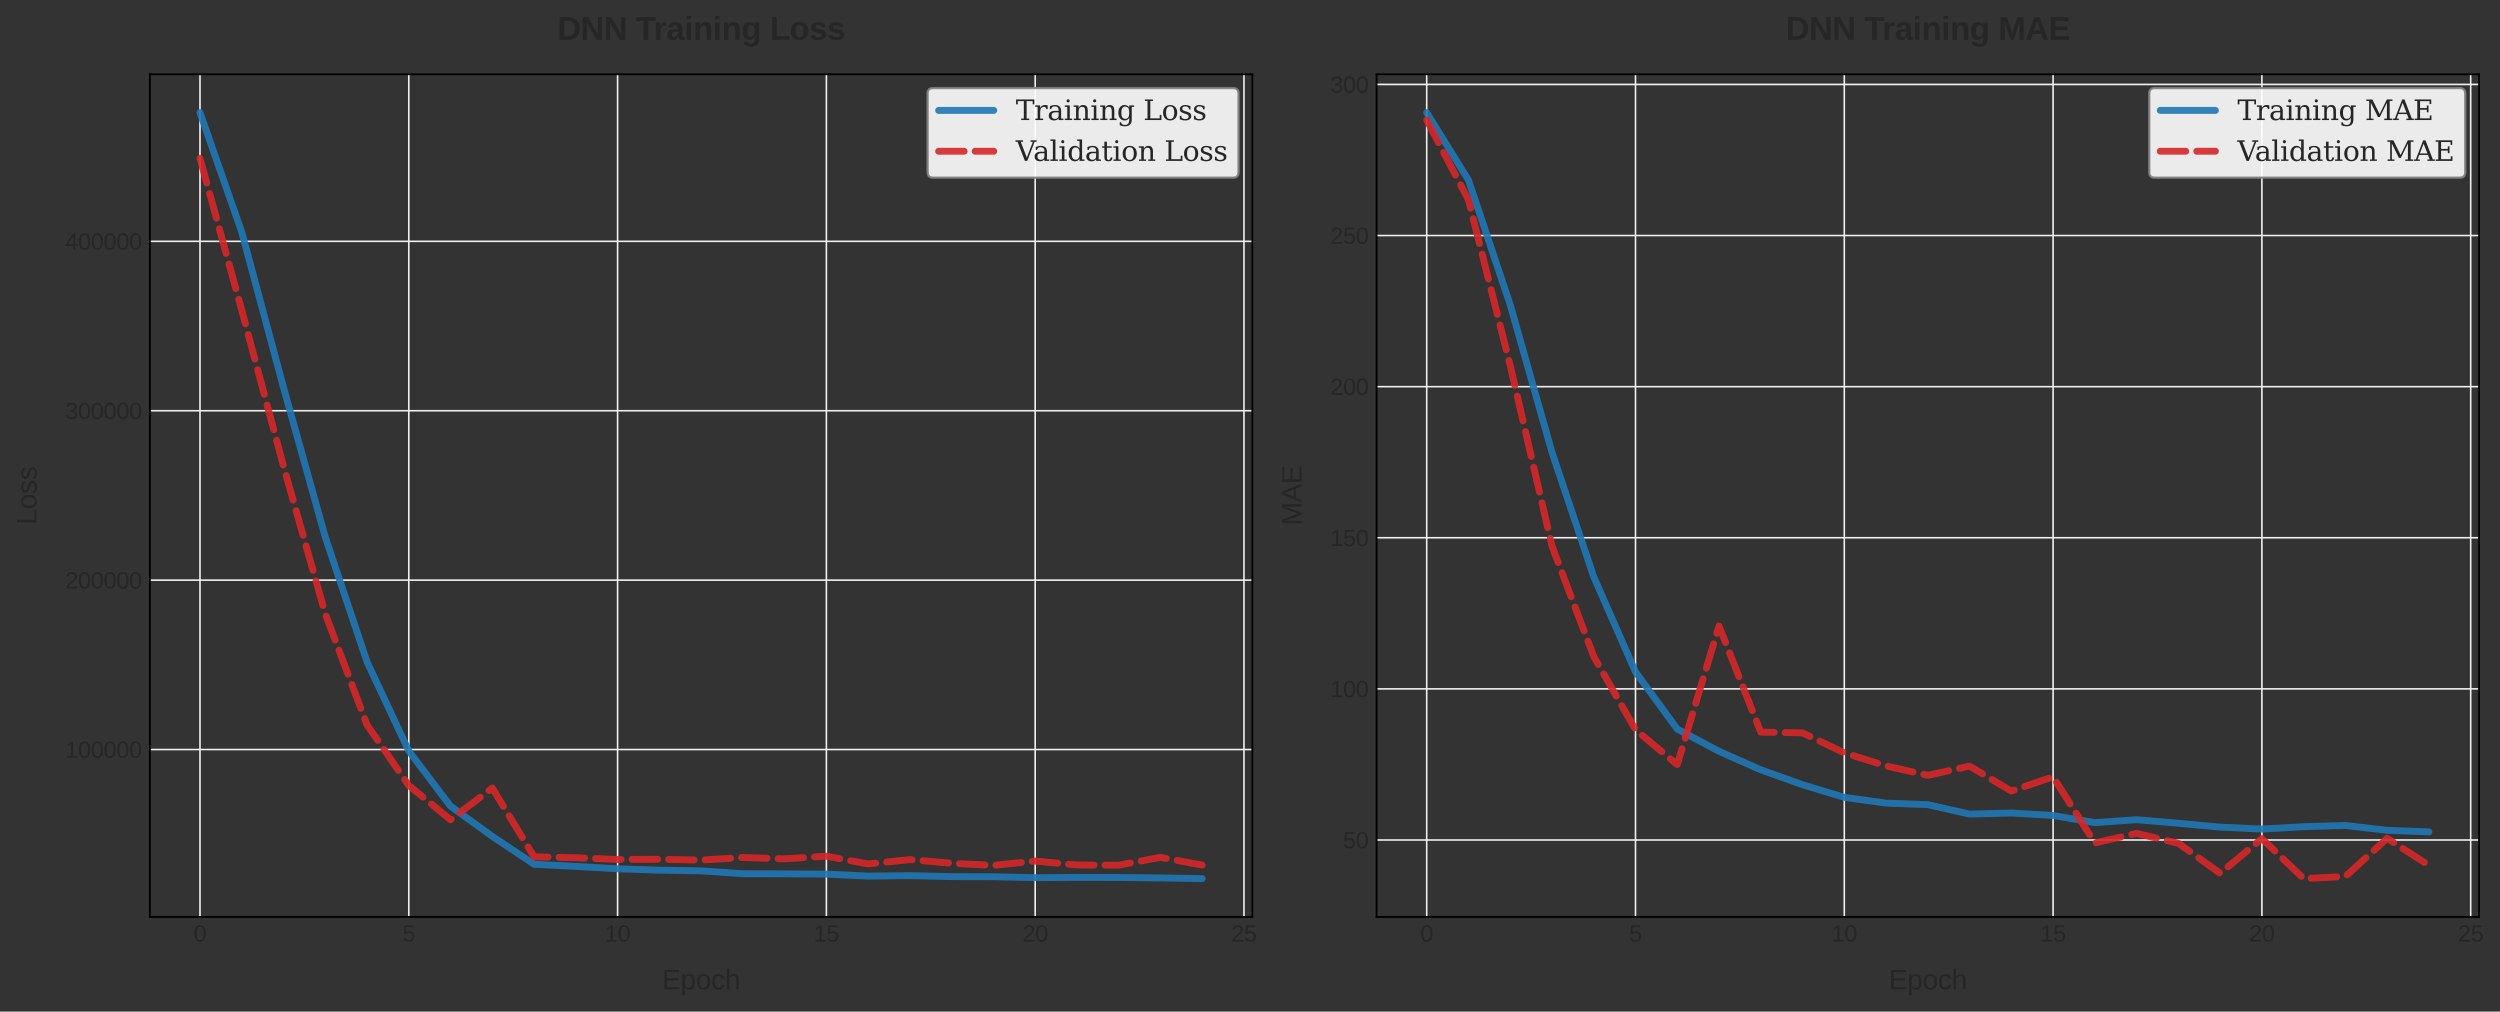 <?xml version="1.0" encoding="utf-8" standalone="no"?>
<!DOCTYPE svg PUBLIC "-//W3C//DTD SVG 1.1//EN"
  "http://www.w3.org/Graphics/SVG/1.1/DTD/svg11.dtd">
<svg xmlns:xlink="http://www.w3.org/1999/xlink" width="1088.4pt" height="440.4pt" viewBox="0 0 1088.4 440.4" xmlns="http://www.w3.org/2000/svg" version="1.1">
 <rect x="0" y="0" width="1088.4" height="440.4" fill="#333333" stroke="none"/>
 <defs>
  <style type="text/css">*{stroke-linejoin: round; stroke-linecap: butt}</style>
 </defs>
 <g id="figure_1">
  <g id="patch_1">
   <path d="M 0 440.4 
L 1088.4 440.4 
L 1088.4 0 
L 0 0 
L 0 440.4 
z
" style="fill: none"/>
  </g>
  <g id="axes_1">
   <g id="patch_2">
    <path d="M 65.252 399.191 
L 545.216 399.191 
L 545.216 32.346 
L 65.252 32.346 
L 65.252 399.191 
z
" style="fill: none"/>
   </g>
   <g id="matplotlib.axis_1">
    <g id="xtick_1">
     <g id="line2d_1">
      <path d="M 87.068 399.191 
L 87.068 32.346 
" clip-path="url(#pf653044834)" style="fill: none; stroke: #f0f0f0; stroke-width: 0.7; stroke-linecap: round"/>
     </g>
     <g id="line2d_2"/>
     <g id="text_1">
      <!-- 0 -->
      <g style="fill: #262626" transform="translate(84.288 409.938) scale(0.1 -0.1)">
       <defs>
        <path id="LiberationSans-30" d="M 3309 2203 
Q 3309 1100 2920 518 
Q 2531 -63 1772 -63 
Q 1013 -63 631 515 
Q 250 1094 250 2203 
Q 250 3338 620 3903 
Q 991 4469 1791 4469 
Q 2569 4469 2939 3897 
Q 3309 3325 3309 2203 
z
M 2738 2203 
Q 2738 3156 2517 3584 
Q 2297 4013 1791 4013 
Q 1272 4013 1045 3591 
Q 819 3169 819 2203 
Q 819 1266 1048 831 
Q 1278 397 1778 397 
Q 2275 397 2506 840 
Q 2738 1284 2738 2203 
z
" transform="scale(0.016)"/>
       </defs>
       <use xlink:href="#LiberationSans-30"/>
      </g>
     </g>
    </g>
    <g id="xtick_2">
     <g id="line2d_3">
      <path d="M 177.971 399.191 
L 177.971 32.346 
" clip-path="url(#pf653044834)" style="fill: none; stroke: #f0f0f0; stroke-width: 0.7; stroke-linecap: round"/>
     </g>
     <g id="line2d_4"/>
     <g id="text_2">
      <!-- 5 -->
      <g style="fill: #262626" transform="translate(175.19 409.938) scale(0.1 -0.1)">
       <defs>
        <path id="LiberationSans-35" d="M 3291 1434 
Q 3291 738 2877 337 
Q 2463 -63 1728 -63 
Q 1113 -63 734 206 
Q 356 475 256 984 
L 825 1050 
Q 1003 397 1741 397 
Q 2194 397 2450 670 
Q 2706 944 2706 1422 
Q 2706 1838 2448 2094 
Q 2191 2350 1753 2350 
Q 1525 2350 1328 2278 
Q 1131 2206 934 2034 
L 384 2034 
L 531 4403 
L 3034 4403 
L 3034 3925 
L 1044 3925 
L 959 2528 
Q 1325 2809 1869 2809 
Q 2519 2809 2905 2428 
Q 3291 2047 3291 1434 
z
" transform="scale(0.016)"/>
       </defs>
       <use xlink:href="#LiberationSans-35"/>
      </g>
     </g>
    </g>
    <g id="xtick_3">
     <g id="line2d_5">
      <path d="M 268.873 399.191 
L 268.873 32.346 
" clip-path="url(#pf653044834)" style="fill: none; stroke: #f0f0f0; stroke-width: 0.7; stroke-linecap: round"/>
     </g>
     <g id="line2d_6"/>
     <g id="text_3">
      <!-- 10 -->
      <g style="fill: #262626" transform="translate(263.312 409.938) scale(0.1 -0.1)">
       <defs>
        <path id="LiberationSans-31" d="M 488 0 
L 488 478 
L 1609 478 
L 1609 3866 
L 616 3156 
L 616 3688 
L 1656 4403 
L 2175 4403 
L 2175 478 
L 3247 478 
L 3247 0 
L 488 0 
z
" transform="scale(0.016)"/>
       </defs>
       <use xlink:href="#LiberationSans-31"/>
       <use xlink:href="#LiberationSans-30" transform="translate(55.615 0)"/>
      </g>
     </g>
    </g>
    <g id="xtick_4">
     <g id="line2d_7">
      <path d="M 359.776 399.191 
L 359.776 32.346 
" clip-path="url(#pf653044834)" style="fill: none; stroke: #f0f0f0; stroke-width: 0.7; stroke-linecap: round"/>
     </g>
     <g id="line2d_8"/>
     <g id="text_4">
      <!-- 15 -->
      <g style="fill: #262626" transform="translate(354.215 409.938) scale(0.1 -0.1)">
       <use xlink:href="#LiberationSans-31"/>
       <use xlink:href="#LiberationSans-35" transform="translate(55.615 0)"/>
      </g>
     </g>
    </g>
    <g id="xtick_5">
     <g id="line2d_9">
      <path d="M 450.678 399.191 
L 450.678 32.346 
" clip-path="url(#pf653044834)" style="fill: none; stroke: #f0f0f0; stroke-width: 0.7; stroke-linecap: round"/>
     </g>
     <g id="line2d_10"/>
     <g id="text_5">
      <!-- 20 -->
      <g style="fill: #262626" transform="translate(445.117 409.938) scale(0.1 -0.1)">
       <defs>
        <path id="LiberationSans-32" d="M 322 0 
L 322 397 
Q 481 763 711 1042 
Q 941 1322 1194 1548 
Q 1447 1775 1695 1969 
Q 1944 2163 2144 2356 
Q 2344 2550 2467 2762 
Q 2591 2975 2591 3244 
Q 2591 3606 2378 3806 
Q 2166 4006 1788 4006 
Q 1428 4006 1195 3811 
Q 963 3616 922 3263 
L 347 3316 
Q 409 3844 795 4156 
Q 1181 4469 1788 4469 
Q 2453 4469 2811 4155 
Q 3169 3841 3169 3263 
Q 3169 3006 3051 2753 
Q 2934 2500 2703 2247 
Q 2472 1994 1819 1463 
Q 1459 1169 1246 933 
Q 1034 697 941 478 
L 3238 478 
L 3238 0 
L 322 0 
z
" transform="scale(0.016)"/>
       </defs>
       <use xlink:href="#LiberationSans-32"/>
       <use xlink:href="#LiberationSans-30" transform="translate(55.615 0)"/>
      </g>
     </g>
    </g>
    <g id="xtick_6">
     <g id="line2d_11">
      <path d="M 541.58 399.191 
L 541.58 32.346 
" clip-path="url(#pf653044834)" style="fill: none; stroke: #f0f0f0; stroke-width: 0.7; stroke-linecap: round"/>
     </g>
     <g id="line2d_12"/>
     <g id="text_6">
      <!-- 25 -->
      <g style="fill: #262626" transform="translate(536.019 409.938) scale(0.1 -0.1)">
       <use xlink:href="#LiberationSans-32"/>
       <use xlink:href="#LiberationSans-35" transform="translate(55.615 0)"/>
      </g>
     </g>
    </g>
    <g id="text_7">
     <!-- Epoch -->
     <g style="fill: #262626" transform="translate(288.222 430.71) scale(0.12 -0.12)">
      <defs>
       <path id="LiberationSans-45" d="M 525 0 
L 525 4403 
L 3866 4403 
L 3866 3916 
L 1122 3916 
L 1122 2503 
L 3678 2503 
L 3678 2022 
L 1122 2022 
L 1122 488 
L 3994 488 
L 3994 0 
L 525 0 
z
" transform="scale(0.016)"/>
       <path id="LiberationSans-70" d="M 3291 1706 
Q 3291 -63 2047 -63 
Q 1266 -63 997 525 
L 981 525 
Q 994 500 994 -6 
L 994 -1328 
L 431 -1328 
L 431 2691 
Q 431 3213 413 3381 
L 956 3381 
Q 959 3369 965 3292 
Q 972 3216 980 3056 
Q 988 2897 988 2838 
L 1000 2838 
Q 1150 3150 1397 3295 
Q 1644 3441 2047 3441 
Q 2672 3441 2981 3022 
Q 3291 2603 3291 1706 
z
M 2700 1694 
Q 2700 2400 2509 2703 
Q 2319 3006 1903 3006 
Q 1569 3006 1380 2865 
Q 1191 2725 1092 2426 
Q 994 2128 994 1650 
Q 994 984 1206 668 
Q 1419 353 1897 353 
Q 2316 353 2508 661 
Q 2700 969 2700 1694 
z
" transform="scale(0.016)"/>
       <path id="LiberationSans-6f" d="M 3291 1694 
Q 3291 806 2900 371 
Q 2509 -63 1766 -63 
Q 1025 -63 647 389 
Q 269 841 269 1694 
Q 269 3444 1784 3444 
Q 2559 3444 2925 3017 
Q 3291 2591 3291 1694 
z
M 2700 1694 
Q 2700 2394 2492 2711 
Q 2284 3028 1794 3028 
Q 1300 3028 1079 2704 
Q 859 2381 859 1694 
Q 859 1025 1076 689 
Q 1294 353 1759 353 
Q 2266 353 2483 678 
Q 2700 1003 2700 1694 
z
" transform="scale(0.016)"/>
       <path id="LiberationSans-63" d="M 859 1706 
Q 859 1031 1071 706 
Q 1284 381 1713 381 
Q 2013 381 2214 543 
Q 2416 706 2463 1044 
L 3031 1006 
Q 2966 519 2616 228 
Q 2266 -63 1728 -63 
Q 1019 -63 645 385 
Q 272 834 272 1694 
Q 272 2547 647 2995 
Q 1022 3444 1722 3444 
Q 2241 3444 2583 3175 
Q 2925 2906 3013 2434 
L 2434 2391 
Q 2391 2672 2212 2837 
Q 2034 3003 1706 3003 
Q 1259 3003 1059 2706 
Q 859 2409 859 1706 
z
" transform="scale(0.016)"/>
       <path id="LiberationSans-68" d="M 991 2803 
Q 1172 3134 1426 3289 
Q 1681 3444 2072 3444 
Q 2622 3444 2883 3170 
Q 3144 2897 3144 2253 
L 3144 0 
L 2578 0 
L 2578 2144 
Q 2578 2500 2512 2673 
Q 2447 2847 2297 2928 
Q 2147 3009 1881 3009 
Q 1484 3009 1245 2734 
Q 1006 2459 1006 1994 
L 1006 0 
L 444 0 
L 444 4638 
L 1006 4638 
L 1006 3431 
Q 1006 3241 995 3037 
Q 984 2834 981 2803 
L 991 2803 
z
" transform="scale(0.016)"/>
      </defs>
      <use xlink:href="#LiberationSans-45"/>
      <use xlink:href="#LiberationSans-70" transform="translate(66.699 0)"/>
      <use xlink:href="#LiberationSans-6f" transform="translate(122.314 0)"/>
      <use xlink:href="#LiberationSans-63" transform="translate(177.93 0)"/>
      <use xlink:href="#LiberationSans-68" transform="translate(227.93 0)"/>
     </g>
    </g>
   </g>
   <g id="matplotlib.axis_2">
    <g id="ytick_1">
     <g id="line2d_13">
      <path d="M 65.252 326.324 
L 545.216 326.324 
" clip-path="url(#pf653044834)" style="fill: none; stroke: #f0f0f0; stroke-width: 0.7; stroke-linecap: round"/>
     </g>
     <g id="line2d_14"/>
     <g id="text_8">
      <!-- 100000 -->
      <g style="fill: #262626" transform="translate(28.386 329.947) scale(0.1 -0.1)">
       <use xlink:href="#LiberationSans-31"/>
       <use xlink:href="#LiberationSans-30" transform="translate(55.615 0)"/>
       <use xlink:href="#LiberationSans-30" transform="translate(111.23 0)"/>
       <use xlink:href="#LiberationSans-30" transform="translate(166.846 0)"/>
       <use xlink:href="#LiberationSans-30" transform="translate(222.461 0)"/>
       <use xlink:href="#LiberationSans-30" transform="translate(278.076 0)"/>
      </g>
     </g>
    </g>
    <g id="ytick_2">
     <g id="line2d_15">
      <path d="M 65.252 252.572 
L 545.216 252.572 
" clip-path="url(#pf653044834)" style="fill: none; stroke: #f0f0f0; stroke-width: 0.7; stroke-linecap: round"/>
     </g>
     <g id="line2d_16"/>
     <g id="text_9">
      <!-- 200000 -->
      <g style="fill: #262626" transform="translate(28.386 256.195) scale(0.1 -0.1)">
       <use xlink:href="#LiberationSans-32"/>
       <use xlink:href="#LiberationSans-30" transform="translate(55.615 0)"/>
       <use xlink:href="#LiberationSans-30" transform="translate(111.23 0)"/>
       <use xlink:href="#LiberationSans-30" transform="translate(166.846 0)"/>
       <use xlink:href="#LiberationSans-30" transform="translate(222.461 0)"/>
       <use xlink:href="#LiberationSans-30" transform="translate(278.076 0)"/>
      </g>
     </g>
    </g>
    <g id="ytick_3">
     <g id="line2d_17">
      <path d="M 65.252 178.82 
L 545.216 178.82 
" clip-path="url(#pf653044834)" style="fill: none; stroke: #f0f0f0; stroke-width: 0.7; stroke-linecap: round"/>
     </g>
     <g id="line2d_18"/>
     <g id="text_10">
      <!-- 300000 -->
      <g style="fill: #262626" transform="translate(28.386 182.443) scale(0.1 -0.1)">
       <defs>
        <path id="LiberationSans-33" d="M 3278 1216 
Q 3278 606 2890 271 
Q 2503 -63 1784 -63 
Q 1116 -63 717 239 
Q 319 541 244 1131 
L 825 1184 
Q 938 403 1784 403 
Q 2209 403 2451 612 
Q 2694 822 2694 1234 
Q 2694 1594 2417 1795 
Q 2141 1997 1619 1997 
L 1300 1997 
L 1300 2484 
L 1606 2484 
Q 2069 2484 2323 2686 
Q 2578 2888 2578 3244 
Q 2578 3597 2370 3801 
Q 2163 4006 1753 4006 
Q 1381 4006 1151 3815 
Q 922 3625 884 3278 
L 319 3322 
Q 381 3863 767 4166 
Q 1153 4469 1759 4469 
Q 2422 4469 2789 4161 
Q 3156 3853 3156 3303 
Q 3156 2881 2920 2617 
Q 2684 2353 2234 2259 
L 2234 2247 
Q 2728 2194 3003 1916 
Q 3278 1638 3278 1216 
z
" transform="scale(0.016)"/>
       </defs>
       <use xlink:href="#LiberationSans-33"/>
       <use xlink:href="#LiberationSans-30" transform="translate(55.615 0)"/>
       <use xlink:href="#LiberationSans-30" transform="translate(111.23 0)"/>
       <use xlink:href="#LiberationSans-30" transform="translate(166.846 0)"/>
       <use xlink:href="#LiberationSans-30" transform="translate(222.461 0)"/>
       <use xlink:href="#LiberationSans-30" transform="translate(278.076 0)"/>
      </g>
     </g>
    </g>
    <g id="ytick_4">
     <g id="line2d_19">
      <path d="M 65.252 105.068 
L 545.216 105.068 
" clip-path="url(#pf653044834)" style="fill: none; stroke: #f0f0f0; stroke-width: 0.7; stroke-linecap: round"/>
     </g>
     <g id="line2d_20"/>
     <g id="text_11">
      <!-- 400000 -->
      <g style="fill: #262626" transform="translate(28.386 108.691) scale(0.1 -0.1)">
       <defs>
        <path id="LiberationSans-34" d="M 2753 997 
L 2753 0 
L 2222 0 
L 2222 997 
L 147 997 
L 147 1434 
L 2163 4403 
L 2753 4403 
L 2753 1441 
L 3372 1441 
L 3372 997 
L 2753 997 
z
M 2222 3769 
Q 2216 3750 2134 3603 
Q 2053 3456 2013 3397 
L 884 1734 
L 716 1503 
L 666 1441 
L 2222 1441 
L 2222 3769 
z
" transform="scale(0.016)"/>
       </defs>
       <use xlink:href="#LiberationSans-34"/>
       <use xlink:href="#LiberationSans-30" transform="translate(55.615 0)"/>
       <use xlink:href="#LiberationSans-30" transform="translate(111.23 0)"/>
       <use xlink:href="#LiberationSans-30" transform="translate(166.846 0)"/>
       <use xlink:href="#LiberationSans-30" transform="translate(222.461 0)"/>
       <use xlink:href="#LiberationSans-30" transform="translate(278.076 0)"/>
      </g>
     </g>
    </g>
    <g id="text_12">
     <!-- Loss -->
     <g style="fill: #262626" transform="translate(15.896 228.442) rotate(-90) scale(0.12 -0.12)">
      <defs>
       <path id="LiberationSans-4c" d="M 525 0 
L 525 4403 
L 1122 4403 
L 1122 488 
L 3347 488 
L 3347 0 
L 525 0 
z
" transform="scale(0.016)"/>
       <path id="LiberationSans-73" d="M 2969 934 
Q 2969 456 2608 196 
Q 2247 -63 1597 -63 
Q 966 -63 623 145 
Q 281 353 178 794 
L 675 891 
Q 747 619 972 492 
Q 1197 366 1597 366 
Q 2025 366 2223 497 
Q 2422 628 2422 891 
Q 2422 1091 2284 1216 
Q 2147 1341 1841 1422 
L 1438 1528 
Q 953 1653 748 1773 
Q 544 1894 428 2066 
Q 313 2238 313 2488 
Q 313 2950 642 3192 
Q 972 3434 1603 3434 
Q 2163 3434 2492 3237 
Q 2822 3041 2909 2606 
L 2403 2544 
Q 2356 2769 2151 2889 
Q 1947 3009 1603 3009 
Q 1222 3009 1040 2893 
Q 859 2778 859 2544 
Q 859 2400 934 2306 
Q 1009 2213 1156 2147 
Q 1303 2081 1775 1966 
Q 2222 1853 2419 1758 
Q 2616 1663 2730 1547 
Q 2844 1431 2906 1279 
Q 2969 1128 2969 934 
z
" transform="scale(0.016)"/>
      </defs>
      <use xlink:href="#LiberationSans-4c"/>
      <use xlink:href="#LiberationSans-6f" transform="translate(55.615 0)"/>
      <use xlink:href="#LiberationSans-73" transform="translate(111.23 0)"/>
      <use xlink:href="#LiberationSans-73" transform="translate(161.23 0)"/>
     </g>
    </g>
   </g>
   <g id="line2d_21">
    <path d="M 87.068 49.02 
L 105.249 101.043 
L 123.429 168.693 
L 141.61 233.823 
L 159.79 288.13 
L 177.971 326.955 
L 196.151 350.987 
L 214.332 364.117 
L 232.512 376.255 
L 250.693 377.208 
L 268.873 378.231 
L 287.054 378.842 
L 305.234 379.128 
L 323.415 380.383 
L 341.595 380.433 
L 359.776 380.561 
L 377.956 381.423 
L 396.136 381.204 
L 414.317 381.651 
L 432.497 381.7 
L 450.678 382.099 
L 468.858 381.987 
L 487.039 382.017 
L 505.219 382.22 
L 523.4 382.517 
" clip-path="url(#pf653044834)" style="fill: none; stroke: #1f77b4; stroke-opacity: 0.9; stroke-width: 3; stroke-linecap: round"/>
   </g>
   <g id="line2d_22">
    <path d="M 87.068 68.956 
L 105.249 135.07 
L 123.429 202.958 
L 141.61 267.185 
L 159.79 315.581 
L 177.971 341.94 
L 196.151 356.891 
L 214.332 343.087 
L 232.512 373.018 
L 250.693 373.418 
L 268.873 374.182 
L 287.054 374.097 
L 305.234 374.448 
L 323.415 373.327 
L 341.595 373.906 
L 359.776 372.745 
L 377.956 376.135 
L 396.136 374.245 
L 414.317 375.821 
L 432.497 376.751 
L 450.678 374.875 
L 468.858 376.574 
L 487.039 376.661 
L 505.219 373.248 
L 523.4 376.614 
" clip-path="url(#pf653044834)" style="fill: none; stroke-dasharray: 11.1,4.8; stroke-dashoffset: 0; stroke: #d62728; stroke-opacity: 0.9; stroke-width: 3; stroke-linecap: round"/>
   </g>
   <g id="patch_3">
    <path d="M 65.252 399.191 
L 65.252 32.346 
" style="fill: none; stroke: #000000; stroke-width: 0.8; stroke-linejoin: miter; stroke-linecap: square"/>
   </g>
   <g id="patch_4">
    <path d="M 545.216 399.191 
L 545.216 32.346 
" style="fill: none; stroke: #000000; stroke-width: 0.8; stroke-linejoin: miter; stroke-linecap: square"/>
   </g>
   <g id="patch_5">
    <path d="M 65.252 399.191 
L 545.216 399.191 
" style="fill: none; stroke: #000000; stroke-width: 0.8; stroke-linejoin: miter; stroke-linecap: square"/>
   </g>
   <g id="patch_6">
    <path d="M 65.252 32.346 
L 545.216 32.346 
" style="fill: none; stroke: #000000; stroke-width: 0.8; stroke-linejoin: miter; stroke-linecap: square"/>
   </g>
   <g id="text_13">
    <!-- DNN Training Loss -->
    <g style="fill: #262626" transform="translate(242.619 17.346) scale(0.14 -0.14)">
     <defs>
      <path id="LiberationSans-Bold-44" d="M 4353 2234 
Q 4353 1553 4086 1045 
Q 3819 538 3330 269 
Q 2841 0 2209 0 
L 428 0 
L 428 4403 
L 2022 4403 
Q 3134 4403 3743 3842 
Q 4353 3281 4353 2234 
z
M 3425 2234 
Q 3425 2944 3056 3317 
Q 2688 3691 2003 3691 
L 1350 3691 
L 1350 713 
L 2131 713 
Q 2725 713 3075 1122 
Q 3425 1531 3425 2234 
z
" transform="scale(0.016)"/>
      <path id="LiberationSans-Bold-4e" d="M 3109 0 
L 1191 3391 
Q 1247 2897 1247 2597 
L 1247 0 
L 428 0 
L 428 4403 
L 1481 4403 
L 3428 984 
Q 3372 1456 3372 1844 
L 3372 4403 
L 4191 4403 
L 4191 0 
L 3109 0 
z
" transform="scale(0.016)"/>
      <path id="LiberationSans-Bold-20" transform="scale(0.016)"/>
      <path id="LiberationSans-Bold-54" d="M 2416 3691 
L 2416 0 
L 1494 0 
L 1494 3691 
L 72 3691 
L 72 4403 
L 3841 4403 
L 3841 3691 
L 2416 3691 
z
" transform="scale(0.016)"/>
      <path id="LiberationSans-Bold-72" d="M 447 0 
L 447 2588 
Q 447 2866 439 3052 
Q 431 3238 422 3381 
L 1259 3381 
Q 1269 3325 1284 3039 
Q 1300 2753 1300 2659 
L 1313 2659 
Q 1441 3016 1541 3161 
Q 1641 3306 1778 3376 
Q 1916 3447 2122 3447 
Q 2291 3447 2394 3400 
L 2394 2666 
Q 2181 2713 2019 2713 
Q 1691 2713 1508 2447 
Q 1325 2181 1325 1659 
L 1325 0 
L 447 0 
z
" transform="scale(0.016)"/>
      <path id="LiberationSans-Bold-61" d="M 1228 -63 
Q 738 -63 463 204 
Q 188 472 188 956 
Q 188 1481 530 1756 
Q 872 2031 1522 2038 
L 2250 2050 
L 2250 2222 
Q 2250 2553 2134 2714 
Q 2019 2875 1756 2875 
Q 1513 2875 1398 2764 
Q 1284 2653 1256 2397 
L 341 2441 
Q 425 2934 792 3189 
Q 1159 3444 1794 3444 
Q 2434 3444 2781 3128 
Q 3128 2813 3128 2231 
L 3128 1000 
Q 3128 716 3192 608 
Q 3256 500 3406 500 
Q 3506 500 3600 519 
L 3600 44 
Q 3522 25 3459 9 
Q 3397 -6 3334 -15 
Q 3272 -25 3201 -31 
Q 3131 -38 3038 -38 
Q 2706 -38 2548 125 
Q 2391 288 2359 603 
L 2341 603 
Q 1972 -63 1228 -63 
z
M 2250 1566 
L 1800 1559 
Q 1494 1547 1366 1492 
Q 1238 1438 1170 1325 
Q 1103 1213 1103 1025 
Q 1103 784 1214 667 
Q 1325 550 1509 550 
Q 1716 550 1886 662 
Q 2056 775 2153 973 
Q 2250 1172 2250 1394 
L 2250 1566 
z
" transform="scale(0.016)"/>
      <path id="LiberationSans-Bold-69" d="M 447 3991 
L 447 4638 
L 1325 4638 
L 1325 3991 
L 447 3991 
z
M 447 0 
L 447 3381 
L 1325 3381 
L 1325 0 
L 447 0 
z
" transform="scale(0.016)"/>
      <path id="LiberationSans-Bold-6e" d="M 2638 0 
L 2638 1897 
Q 2638 2788 2034 2788 
Q 1716 2788 1520 2514 
Q 1325 2241 1325 1813 
L 1325 0 
L 447 0 
L 447 2625 
Q 447 2897 439 3070 
Q 431 3244 422 3381 
L 1259 3381 
Q 1269 3322 1284 3064 
Q 1300 2806 1300 2709 
L 1313 2709 
Q 1491 3097 1759 3272 
Q 2028 3447 2400 3447 
Q 2938 3447 3225 3115 
Q 3513 2784 3513 2147 
L 3513 0 
L 2638 0 
z
" transform="scale(0.016)"/>
      <path id="LiberationSans-Bold-67" d="M 1863 -1356 
Q 1244 -1356 867 -1120 
Q 491 -884 403 -447 
L 1281 -344 
Q 1328 -547 1483 -662 
Q 1638 -778 1888 -778 
Q 2253 -778 2422 -553 
Q 2591 -328 2591 116 
L 2591 294 
L 2597 628 
L 2591 628 
Q 2300 6 1503 6 
Q 913 6 588 450 
Q 263 894 263 1719 
Q 263 2547 597 2997 
Q 931 3447 1569 3447 
Q 2306 3447 2591 2838 
L 2606 2838 
Q 2606 2947 2620 3134 
Q 2634 3322 2650 3381 
L 3481 3381 
Q 3463 3044 3463 2600 
L 3463 103 
Q 3463 -619 3053 -987 
Q 2644 -1356 1863 -1356 
z
M 2597 1738 
Q 2597 2259 2411 2551 
Q 2225 2844 1881 2844 
Q 1178 2844 1178 1719 
Q 1178 616 1875 616 
Q 2225 616 2411 908 
Q 2597 1200 2597 1738 
z
" transform="scale(0.016)"/>
      <path id="LiberationSans-Bold-4c" d="M 428 0 
L 428 4403 
L 1350 4403 
L 1350 713 
L 3713 713 
L 3713 0 
L 428 0 
z
" transform="scale(0.016)"/>
      <path id="LiberationSans-Bold-6f" d="M 3659 1694 
Q 3659 872 3203 404 
Q 2747 -63 1941 -63 
Q 1150 -63 700 406 
Q 250 875 250 1694 
Q 250 2509 700 2976 
Q 1150 3444 1959 3444 
Q 2788 3444 3223 2992 
Q 3659 2541 3659 1694 
z
M 2741 1694 
Q 2741 2297 2544 2569 
Q 2347 2841 1972 2841 
Q 1172 2841 1172 1694 
Q 1172 1128 1367 833 
Q 1563 538 1931 538 
Q 2741 538 2741 1694 
z
" transform="scale(0.016)"/>
      <path id="LiberationSans-Bold-73" d="M 3297 988 
Q 3297 497 2895 217 
Q 2494 -63 1784 -63 
Q 1088 -63 717 157 
Q 347 378 225 844 
L 997 959 
Q 1063 719 1223 619 
Q 1384 519 1784 519 
Q 2153 519 2322 612 
Q 2491 706 2491 906 
Q 2491 1069 2355 1164 
Q 2219 1259 1894 1325 
Q 1150 1472 890 1598 
Q 631 1725 495 1926 
Q 359 2128 359 2422 
Q 359 2906 732 3176 
Q 1106 3447 1791 3447 
Q 2394 3447 2761 3212 
Q 3128 2978 3219 2534 
L 2441 2453 
Q 2403 2659 2256 2761 
Q 2109 2863 1791 2863 
Q 1478 2863 1322 2783 
Q 1166 2703 1166 2516 
Q 1166 2369 1286 2283 
Q 1406 2197 1691 2141 
Q 2088 2059 2395 1973 
Q 2703 1888 2889 1769 
Q 3075 1650 3186 1464 
Q 3297 1278 3297 988 
z
" transform="scale(0.016)"/>
     </defs>
     <use xlink:href="#LiberationSans-Bold-44"/>
     <use xlink:href="#LiberationSans-Bold-4e" transform="translate(72.217 0)"/>
     <use xlink:href="#LiberationSans-Bold-4e" transform="translate(144.434 0)"/>
     <use xlink:href="#LiberationSans-Bold-20" transform="translate(216.65 0)"/>
     <use xlink:href="#LiberationSans-Bold-54" transform="translate(244.434 0)"/>
     <use xlink:href="#LiberationSans-Bold-72" transform="translate(300.018 0)"/>
     <use xlink:href="#LiberationSans-Bold-61" transform="translate(338.934 0)"/>
     <use xlink:href="#LiberationSans-Bold-69" transform="translate(394.549 0)"/>
     <use xlink:href="#LiberationSans-Bold-6e" transform="translate(422.332 0)"/>
     <use xlink:href="#LiberationSans-Bold-69" transform="translate(483.416 0)"/>
     <use xlink:href="#LiberationSans-Bold-6e" transform="translate(511.199 0)"/>
     <use xlink:href="#LiberationSans-Bold-67" transform="translate(572.283 0)"/>
     <use xlink:href="#LiberationSans-Bold-20" transform="translate(633.367 0)"/>
     <use xlink:href="#LiberationSans-Bold-4c" transform="translate(661.15 0)"/>
     <use xlink:href="#LiberationSans-Bold-6f" transform="translate(722.234 0)"/>
     <use xlink:href="#LiberationSans-Bold-73" transform="translate(783.318 0)"/>
     <use xlink:href="#LiberationSans-Bold-73" transform="translate(838.934 0)"/>
    </g>
   </g>
   <g id="legend_1">
    <g id="patch_7">
     <path d="M 406.241 77.344 
L 536.816 77.344 
Q 539.216 77.344 539.216 74.944 
L 539.216 40.746 
Q 539.216 38.346 536.816 38.346 
L 406.241 38.346 
Q 403.841 38.346 403.841 40.746 
L 403.841 74.944 
Q 403.841 77.344 406.241 77.344 
z
" style="fill: #ffffff; opacity: 0.9; stroke: #808080; stroke-linejoin: miter"/>
    </g>
    <g id="line2d_23">
     <path d="M 408.641 48.064 
L 420.641 48.064 
L 432.641 48.064 
" style="fill: none; stroke: #1f77b4; stroke-opacity: 0.9; stroke-width: 3; stroke-linecap: round"/>
    </g>
    <g id="text_14">
     <!-- Training Loss -->
     <g style="fill: #262626" transform="translate(442.241 52.264) scale(0.12 -0.12)">
      <defs>
       <path id="DejaVuSerif-54" d="M 1222 0 
L 1222 331 
L 1819 331 
L 1819 4294 
L 447 4294 
L 447 3566 
L 63 3566 
L 63 4666 
L 4206 4666 
L 4206 3566 
L 3822 3566 
L 3822 4294 
L 2450 4294 
L 2450 331 
L 3047 331 
L 3047 0 
L 1222 0 
z
" transform="scale(0.016)"/>
       <path id="DejaVuSerif-72" d="M 3059 3328 
L 3059 2497 
L 2728 2497 
Q 2713 2744 2591 2866 
Q 2469 2988 2234 2988 
Q 1809 2988 1582 2694 
Q 1356 2400 1356 1850 
L 1356 331 
L 2022 331 
L 2022 0 
L 263 0 
L 263 331 
L 781 331 
L 781 2994 
L 231 2994 
L 231 3322 
L 1356 3322 
L 1356 2731 
Q 1525 3078 1790 3245 
Q 2056 3413 2438 3413 
Q 2578 3413 2733 3391 
Q 2888 3369 3059 3328 
z
" transform="scale(0.016)"/>
       <path id="DejaVuSerif-61" d="M 2547 1044 
L 2547 1747 
L 1806 1747 
Q 1378 1747 1168 1562 
Q 959 1378 959 997 
Q 959 650 1171 447 
Q 1384 244 1747 244 
Q 2106 244 2326 466 
Q 2547 688 2547 1044 
z
M 3122 2075 
L 3122 331 
L 3634 331 
L 3634 0 
L 2547 0 
L 2547 359 
Q 2356 128 2106 18 
Q 1856 -91 1522 -91 
Q 969 -91 644 203 
Q 319 497 319 997 
Q 319 1513 691 1797 
Q 1063 2081 1741 2081 
L 2547 2081 
L 2547 2309 
Q 2547 2688 2317 2895 
Q 2088 3103 1672 3103 
Q 1328 3103 1125 2947 
Q 922 2791 872 2484 
L 575 2484 
L 575 3156 
Q 875 3284 1158 3348 
Q 1441 3413 1709 3413 
Q 2400 3413 2761 3070 
Q 3122 2728 3122 2075 
z
" transform="scale(0.016)"/>
       <path id="DejaVuSerif-69" d="M 622 4353 
Q 622 4497 726 4603 
Q 831 4709 978 4709 
Q 1122 4709 1226 4603 
Q 1331 4497 1331 4353 
Q 1331 4206 1228 4103 
Q 1125 4000 978 4000 
Q 831 4000 726 4103 
Q 622 4206 622 4353 
z
M 1356 331 
L 1900 331 
L 1900 0 
L 231 0 
L 231 331 
L 781 331 
L 781 2988 
L 231 2988 
L 231 3322 
L 1356 3322 
L 1356 331 
z
" transform="scale(0.016)"/>
       <path id="DejaVuSerif-6e" d="M 263 0 
L 263 331 
L 781 331 
L 781 2988 
L 231 2988 
L 231 3322 
L 1356 3322 
L 1356 2731 
Q 1516 3069 1770 3241 
Q 2025 3413 2363 3413 
Q 2913 3413 3172 3097 
Q 3431 2781 3431 2113 
L 3431 331 
L 3944 331 
L 3944 0 
L 2356 0 
L 2356 331 
L 2853 331 
L 2853 1931 
Q 2853 2541 2703 2767 
Q 2553 2994 2175 2994 
Q 1775 2994 1565 2701 
Q 1356 2409 1356 1850 
L 1356 331 
L 1856 331 
L 1856 0 
L 263 0 
z
" transform="scale(0.016)"/>
       <path id="DejaVuSerif-67" d="M 3359 2988 
L 3359 72 
Q 3359 -644 2965 -1033 
Q 2572 -1422 1844 -1422 
Q 1516 -1422 1216 -1362 
Q 916 -1303 641 -1184 
L 641 -488 
L 941 -488 
Q 997 -813 1206 -963 
Q 1416 -1113 1806 -1113 
Q 2313 -1113 2548 -827 
Q 2784 -541 2784 72 
L 2784 519 
Q 2616 206 2355 57 
Q 2094 -91 1709 -91 
Q 1097 -91 708 395 
Q 319 881 319 1663 
Q 319 2444 706 2928 
Q 1094 3413 1709 3413 
Q 2094 3413 2355 3264 
Q 2616 3116 2784 2803 
L 2784 3322 
L 3909 3322 
L 3909 2988 
L 3359 2988 
z
M 2784 1825 
Q 2784 2422 2554 2737 
Q 2325 3053 1888 3053 
Q 1444 3053 1217 2703 
Q 991 2353 991 1663 
Q 991 975 1217 622 
Q 1444 269 1888 269 
Q 2325 269 2554 583 
Q 2784 897 2784 1497 
L 2784 1825 
z
" transform="scale(0.016)"/>
       <path id="DejaVuSerif-20" transform="scale(0.016)"/>
       <path id="DejaVuSerif-4c" d="M 353 0 
L 353 331 
L 947 331 
L 947 4331 
L 353 4331 
L 353 4666 
L 2175 4666 
L 2175 4331 
L 1581 4331 
L 1581 384 
L 3713 384 
L 3713 1166 
L 4097 1166 
L 4097 0 
L 353 0 
z
" transform="scale(0.016)"/>
       <path id="DejaVuSerif-6f" d="M 1925 219 
Q 2388 219 2623 584 
Q 2859 950 2859 1663 
Q 2859 2375 2623 2739 
Q 2388 3103 1925 3103 
Q 1463 3103 1227 2739 
Q 991 2375 991 1663 
Q 991 950 1228 584 
Q 1466 219 1925 219 
z
M 1925 -91 
Q 1200 -91 759 389 
Q 319 869 319 1663 
Q 319 2456 758 2934 
Q 1197 3413 1925 3413 
Q 2653 3413 3092 2934 
Q 3531 2456 3531 1663 
Q 3531 869 3092 389 
Q 2653 -91 1925 -91 
z
" transform="scale(0.016)"/>
       <path id="DejaVuSerif-73" d="M 359 184 
L 359 959 
L 691 959 
Q 703 588 923 403 
Q 1144 219 1575 219 
Q 1963 219 2166 364 
Q 2369 509 2369 788 
Q 2369 1006 2220 1140 
Q 2072 1275 1594 1428 
L 1178 1569 
Q 750 1706 558 1912 
Q 366 2119 366 2438 
Q 366 2894 700 3153 
Q 1034 3413 1625 3413 
Q 1888 3413 2178 3344 
Q 2469 3275 2778 3144 
L 2778 2419 
L 2447 2419 
Q 2434 2741 2221 2922 
Q 2009 3103 1644 3103 
Q 1281 3103 1095 2975 
Q 909 2847 909 2591 
Q 909 2381 1050 2254 
Q 1191 2128 1613 1997 
L 2069 1856 
Q 2541 1709 2748 1489 
Q 2956 1269 2956 922 
Q 2956 450 2595 179 
Q 2234 -91 1600 -91 
Q 1278 -91 972 -22 
Q 666 47 359 184 
z
" transform="scale(0.016)"/>
      </defs>
      <use xlink:href="#DejaVuSerif-54"/>
      <use xlink:href="#DejaVuSerif-72" transform="translate(66.699 0)"/>
      <use xlink:href="#DejaVuSerif-61" transform="translate(114.502 0)"/>
      <use xlink:href="#DejaVuSerif-69" transform="translate(174.121 0)"/>
      <use xlink:href="#DejaVuSerif-6e" transform="translate(206.104 0)"/>
      <use xlink:href="#DejaVuSerif-69" transform="translate(270.508 0)"/>
      <use xlink:href="#DejaVuSerif-6e" transform="translate(302.49 0)"/>
      <use xlink:href="#DejaVuSerif-67" transform="translate(366.895 0)"/>
      <use xlink:href="#DejaVuSerif-20" transform="translate(430.908 0)"/>
      <use xlink:href="#DejaVuSerif-4c" transform="translate(462.695 0)"/>
      <use xlink:href="#DejaVuSerif-6f" transform="translate(529.102 0)"/>
      <use xlink:href="#DejaVuSerif-73" transform="translate(589.307 0)"/>
      <use xlink:href="#DejaVuSerif-73" transform="translate(640.625 0)"/>
     </g>
    </g>
    <g id="line2d_24">
     <path d="M 408.641 65.848 
L 420.641 65.848 
L 432.641 65.848 
" style="fill: none; stroke-dasharray: 11.1,4.8; stroke-dashoffset: 0; stroke: #d62728; stroke-opacity: 0.9; stroke-width: 3; stroke-linecap: round"/>
    </g>
    <g id="text_15">
     <!-- Validation Loss -->
     <g style="fill: #262626" transform="translate(442.241 70.048) scale(0.12 -0.12)">
      <defs>
       <path id="DejaVuSerif-56" d="M 1119 4331 
L 2497 750 
L 3872 4331 
L 3347 4331 
L 3347 4666 
L 4716 4666 
L 4716 4331 
L 4263 4331 
L 2597 0 
L 2059 0 
L 403 4331 
L -63 4331 
L -63 4666 
L 1638 4666 
L 1638 4331 
L 1119 4331 
z
" transform="scale(0.016)"/>
       <path id="DejaVuSerif-6c" d="M 1313 331 
L 1856 331 
L 1856 0 
L 184 0 
L 184 331 
L 738 331 
L 738 4531 
L 184 4531 
L 184 4863 
L 1313 4863 
L 1313 331 
z
" transform="scale(0.016)"/>
       <path id="DejaVuSerif-64" d="M 3359 331 
L 3909 331 
L 3909 0 
L 2784 0 
L 2784 519 
Q 2616 206 2355 57 
Q 2094 -91 1709 -91 
Q 1097 -91 708 395 
Q 319 881 319 1663 
Q 319 2444 706 2928 
Q 1094 3413 1709 3413 
Q 2094 3413 2355 3264 
Q 2616 3116 2784 2803 
L 2784 4531 
L 2241 4531 
L 2241 4863 
L 3359 4863 
L 3359 331 
z
M 2784 1497 
L 2784 1825 
Q 2784 2422 2554 2737 
Q 2325 3053 1888 3053 
Q 1444 3053 1217 2703 
Q 991 2353 991 1663 
Q 991 975 1217 622 
Q 1444 269 1888 269 
Q 2325 269 2554 583 
Q 2784 897 2784 1497 
z
" transform="scale(0.016)"/>
       <path id="DejaVuSerif-74" d="M 691 2988 
L 184 2988 
L 184 3322 
L 691 3322 
L 691 4353 
L 1269 4353 
L 1269 3322 
L 2350 3322 
L 2350 2988 
L 1269 2988 
L 1269 878 
Q 1269 456 1350 337 
Q 1431 219 1650 219 
Q 1875 219 1978 351 
Q 2081 484 2088 781 
L 2522 781 
Q 2497 328 2275 118 
Q 2053 -91 1600 -91 
Q 1103 -91 897 129 
Q 691 350 691 878 
L 691 2988 
z
" transform="scale(0.016)"/>
      </defs>
      <use xlink:href="#DejaVuSerif-56"/>
      <use xlink:href="#DejaVuSerif-61" transform="translate(63.092 0)"/>
      <use xlink:href="#DejaVuSerif-6c" transform="translate(122.711 0)"/>
      <use xlink:href="#DejaVuSerif-69" transform="translate(154.693 0)"/>
      <use xlink:href="#DejaVuSerif-64" transform="translate(186.676 0)"/>
      <use xlink:href="#DejaVuSerif-61" transform="translate(250.689 0)"/>
      <use xlink:href="#DejaVuSerif-74" transform="translate(310.309 0)"/>
      <use xlink:href="#DejaVuSerif-69" transform="translate(350.494 0)"/>
      <use xlink:href="#DejaVuSerif-6f" transform="translate(382.477 0)"/>
      <use xlink:href="#DejaVuSerif-6e" transform="translate(442.682 0)"/>
      <use xlink:href="#DejaVuSerif-20" transform="translate(507.086 0)"/>
      <use xlink:href="#DejaVuSerif-4c" transform="translate(538.873 0)"/>
      <use xlink:href="#DejaVuSerif-6f" transform="translate(605.279 0)"/>
      <use xlink:href="#DejaVuSerif-73" transform="translate(665.484 0)"/>
      <use xlink:href="#DejaVuSerif-73" transform="translate(716.803 0)"/>
     </g>
    </g>
   </g>
  </g>
  <g id="axes_2">
   <g id="patch_8">
    <path d="M 599.31 399.191 
L 1079.275 399.191 
L 1079.275 32.346 
L 599.31 32.346 
L 599.31 399.191 
z
" style="fill: none"/>
   </g>
   <g id="matplotlib.axis_3">
    <g id="xtick_7">
     <g id="line2d_25">
      <path d="M 621.127 399.191 
L 621.127 32.346 
" clip-path="url(#pb8bb256110)" style="fill: none; stroke: #f0f0f0; stroke-width: 0.7; stroke-linecap: round"/>
     </g>
     <g id="line2d_26"/>
     <g id="text_16">
      <!-- 0 -->
      <g style="fill: #262626" transform="translate(618.346 409.938) scale(0.1 -0.1)">
       <use xlink:href="#LiberationSans-30"/>
      </g>
     </g>
    </g>
    <g id="xtick_8">
     <g id="line2d_27">
      <path d="M 712.029 399.191 
L 712.029 32.346 
" clip-path="url(#pb8bb256110)" style="fill: none; stroke: #f0f0f0; stroke-width: 0.7; stroke-linecap: round"/>
     </g>
     <g id="line2d_28"/>
     <g id="text_17">
      <!-- 5 -->
      <g style="fill: #262626" transform="translate(709.249 409.938) scale(0.1 -0.1)">
       <use xlink:href="#LiberationSans-35"/>
      </g>
     </g>
    </g>
    <g id="xtick_9">
     <g id="line2d_29">
      <path d="M 802.932 399.191 
L 802.932 32.346 
" clip-path="url(#pb8bb256110)" style="fill: none; stroke: #f0f0f0; stroke-width: 0.7; stroke-linecap: round"/>
     </g>
     <g id="line2d_30"/>
     <g id="text_18">
      <!-- 10 -->
      <g style="fill: #262626" transform="translate(797.371 409.938) scale(0.1 -0.1)">
       <use xlink:href="#LiberationSans-31"/>
       <use xlink:href="#LiberationSans-30" transform="translate(55.615 0)"/>
      </g>
     </g>
    </g>
    <g id="xtick_10">
     <g id="line2d_31">
      <path d="M 893.834 399.191 
L 893.834 32.346 
" clip-path="url(#pb8bb256110)" style="fill: none; stroke: #f0f0f0; stroke-width: 0.7; stroke-linecap: round"/>
     </g>
     <g id="line2d_32"/>
     <g id="text_19">
      <!-- 15 -->
      <g style="fill: #262626" transform="translate(888.273 409.938) scale(0.1 -0.1)">
       <use xlink:href="#LiberationSans-31"/>
       <use xlink:href="#LiberationSans-35" transform="translate(55.615 0)"/>
      </g>
     </g>
    </g>
    <g id="xtick_11">
     <g id="line2d_33">
      <path d="M 984.736 399.191 
L 984.736 32.346 
" clip-path="url(#pb8bb256110)" style="fill: none; stroke: #f0f0f0; stroke-width: 0.7; stroke-linecap: round"/>
     </g>
     <g id="line2d_34"/>
     <g id="text_20">
      <!-- 20 -->
      <g style="fill: #262626" transform="translate(979.175 409.938) scale(0.1 -0.1)">
       <use xlink:href="#LiberationSans-32"/>
       <use xlink:href="#LiberationSans-30" transform="translate(55.615 0)"/>
      </g>
     </g>
    </g>
    <g id="xtick_12">
     <g id="line2d_35">
      <path d="M 1075.639 399.191 
L 1075.639 32.346 
" clip-path="url(#pb8bb256110)" style="fill: none; stroke: #f0f0f0; stroke-width: 0.7; stroke-linecap: round"/>
     </g>
     <g id="line2d_36"/>
     <g id="text_21">
      <!-- 25 -->
      <g style="fill: #262626" transform="translate(1070.078 409.938) scale(0.1 -0.1)">
       <use xlink:href="#LiberationSans-32"/>
       <use xlink:href="#LiberationSans-35" transform="translate(55.615 0)"/>
      </g>
     </g>
    </g>
    <g id="text_22">
     <!-- Epoch -->
     <g style="fill: #262626" transform="translate(822.281 430.71) scale(0.12 -0.12)">
      <use xlink:href="#LiberationSans-45"/>
      <use xlink:href="#LiberationSans-70" transform="translate(66.699 0)"/>
      <use xlink:href="#LiberationSans-6f" transform="translate(122.314 0)"/>
      <use xlink:href="#LiberationSans-63" transform="translate(177.93 0)"/>
      <use xlink:href="#LiberationSans-68" transform="translate(227.93 0)"/>
     </g>
    </g>
   </g>
   <g id="matplotlib.axis_4">
    <g id="ytick_5">
     <g id="line2d_37">
      <path d="M 599.31 365.694 
L 1079.275 365.694 
" clip-path="url(#pb8bb256110)" style="fill: none; stroke: #f0f0f0; stroke-width: 0.7; stroke-linecap: round"/>
     </g>
     <g id="line2d_38"/>
     <g id="text_23">
      <!-- 50 -->
      <g style="fill: #262626" transform="translate(584.688 369.317) scale(0.1 -0.1)">
       <use xlink:href="#LiberationSans-35"/>
       <use xlink:href="#LiberationSans-30" transform="translate(55.615 0)"/>
      </g>
     </g>
    </g>
    <g id="ytick_6">
     <g id="line2d_39">
      <path d="M 599.31 299.907 
L 1079.275 299.907 
" clip-path="url(#pb8bb256110)" style="fill: none; stroke: #f0f0f0; stroke-width: 0.7; stroke-linecap: round"/>
     </g>
     <g id="line2d_40"/>
     <g id="text_24">
      <!-- 100 -->
      <g style="fill: #262626" transform="translate(579.127 303.531) scale(0.1 -0.1)">
       <use xlink:href="#LiberationSans-31"/>
       <use xlink:href="#LiberationSans-30" transform="translate(55.615 0)"/>
       <use xlink:href="#LiberationSans-30" transform="translate(111.23 0)"/>
      </g>
     </g>
    </g>
    <g id="ytick_7">
     <g id="line2d_41">
      <path d="M 599.31 234.12 
L 1079.275 234.12 
" clip-path="url(#pb8bb256110)" style="fill: none; stroke: #f0f0f0; stroke-width: 0.7; stroke-linecap: round"/>
     </g>
     <g id="line2d_42"/>
     <g id="text_25">
      <!-- 150 -->
      <g style="fill: #262626" transform="translate(579.127 237.744) scale(0.1 -0.1)">
       <use xlink:href="#LiberationSans-31"/>
       <use xlink:href="#LiberationSans-35" transform="translate(55.615 0)"/>
       <use xlink:href="#LiberationSans-30" transform="translate(111.23 0)"/>
      </g>
     </g>
    </g>
    <g id="ytick_8">
     <g id="line2d_43">
      <path d="M 599.31 168.334 
L 1079.275 168.334 
" clip-path="url(#pb8bb256110)" style="fill: none; stroke: #f0f0f0; stroke-width: 0.7; stroke-linecap: round"/>
     </g>
     <g id="line2d_44"/>
     <g id="text_26">
      <!-- 200 -->
      <g style="fill: #262626" transform="translate(579.127 171.957) scale(0.1 -0.1)">
       <use xlink:href="#LiberationSans-32"/>
       <use xlink:href="#LiberationSans-30" transform="translate(55.615 0)"/>
       <use xlink:href="#LiberationSans-30" transform="translate(111.23 0)"/>
      </g>
     </g>
    </g>
    <g id="ytick_9">
     <g id="line2d_45">
      <path d="M 599.31 102.547 
L 1079.275 102.547 
" clip-path="url(#pb8bb256110)" style="fill: none; stroke: #f0f0f0; stroke-width: 0.7; stroke-linecap: round"/>
     </g>
     <g id="line2d_46"/>
     <g id="text_27">
      <!-- 250 -->
      <g style="fill: #262626" transform="translate(579.127 106.17) scale(0.1 -0.1)">
       <use xlink:href="#LiberationSans-32"/>
       <use xlink:href="#LiberationSans-35" transform="translate(55.615 0)"/>
       <use xlink:href="#LiberationSans-30" transform="translate(111.23 0)"/>
      </g>
     </g>
    </g>
    <g id="ytick_10">
     <g id="line2d_47">
      <path d="M 599.31 36.76 
L 1079.275 36.76 
" clip-path="url(#pb8bb256110)" style="fill: none; stroke: #f0f0f0; stroke-width: 0.7; stroke-linecap: round"/>
     </g>
     <g id="line2d_48"/>
     <g id="text_28">
      <!-- 300 -->
      <g style="fill: #262626" transform="translate(579.127 40.383) scale(0.1 -0.1)">
       <use xlink:href="#LiberationSans-33"/>
       <use xlink:href="#LiberationSans-30" transform="translate(55.615 0)"/>
       <use xlink:href="#LiberationSans-30" transform="translate(111.23 0)"/>
      </g>
     </g>
    </g>
    <g id="text_29">
     <!-- MAE -->
     <g style="fill: #262626" transform="translate(566.637 228.771) rotate(-90) scale(0.12 -0.12)">
      <defs>
       <path id="LiberationSans-4d" d="M 4269 0 
L 4269 2938 
Q 4269 3425 4297 3875 
Q 4144 3316 4022 3000 
L 2884 0 
L 2466 0 
L 1313 3000 
L 1138 3531 
L 1034 3875 
L 1044 3528 
L 1056 2938 
L 1056 0 
L 525 0 
L 525 4403 
L 1309 4403 
L 2481 1350 
Q 2544 1166 2601 955 
Q 2659 744 2678 650 
Q 2703 775 2783 1029 
Q 2863 1284 2891 1350 
L 4041 4403 
L 4806 4403 
L 4806 0 
L 4269 0 
z
" transform="scale(0.016)"/>
       <path id="LiberationSans-41" d="M 3647 0 
L 3144 1288 
L 1138 1288 
L 631 0 
L 13 0 
L 1809 4403 
L 2488 4403 
L 4256 0 
L 3647 0 
z
M 2141 3953 
L 2113 3866 
Q 2034 3606 1881 3200 
L 1319 1753 
L 2966 1753 
L 2400 3206 
Q 2313 3422 2225 3694 
L 2141 3953 
z
" transform="scale(0.016)"/>
      </defs>
      <use xlink:href="#LiberationSans-4d"/>
      <use xlink:href="#LiberationSans-41" transform="translate(83.301 0)"/>
      <use xlink:href="#LiberationSans-45" transform="translate(150 0)"/>
     </g>
    </g>
   </g>
   <g id="line2d_49">
    <path d="M 621.127 49.02 
L 639.307 78.392 
L 657.488 132.683 
L 675.668 196.893 
L 693.849 251.122 
L 712.029 292.524 
L 730.21 317.419 
L 748.39 327.09 
L 766.571 335.138 
L 784.751 341.643 
L 802.932 347.129 
L 821.112 349.641 
L 839.292 350.319 
L 857.473 354.428 
L 875.653 353.962 
L 893.834 355.03 
L 912.014 358.148 
L 930.195 356.859 
L 948.375 358.42 
L 966.556 360.09 
L 984.736 360.952 
L 1002.917 359.908 
L 1021.097 359.369 
L 1039.278 361.501 
L 1057.458 362.145 
" clip-path="url(#pb8bb256110)" style="fill: none; stroke: #1f77b4; stroke-opacity: 0.9; stroke-width: 3; stroke-linecap: round"/>
   </g>
   <g id="line2d_50">
    <path d="M 621.127 52.311 
L 639.307 86.967 
L 657.488 159.125 
L 675.668 237.713 
L 693.849 285.802 
L 712.029 317.686 
L 730.21 332.875 
L 748.39 272.542 
L 766.571 318.726 
L 784.751 319.059 
L 802.932 327.744 
L 821.112 333.447 
L 839.292 337.55 
L 857.473 333.543 
L 875.653 344.388 
L 893.834 338.197 
L 912.014 366.99 
L 930.195 362.82 
L 948.375 367.135 
L 966.556 380.208 
L 984.736 365.094 
L 1002.917 382.517 
L 1021.097 381.579 
L 1039.278 364.973 
L 1057.458 376.758 
" clip-path="url(#pb8bb256110)" style="fill: none; stroke-dasharray: 11.1,4.8; stroke-dashoffset: 0; stroke: #d62728; stroke-opacity: 0.9; stroke-width: 3; stroke-linecap: round"/>
   </g>
   <g id="patch_9">
    <path d="M 599.31 399.191 
L 599.31 32.346 
" style="fill: none; stroke: #000000; stroke-width: 0.8; stroke-linejoin: miter; stroke-linecap: square"/>
   </g>
   <g id="patch_10">
    <path d="M 1079.275 399.191 
L 1079.275 32.346 
" style="fill: none; stroke: #000000; stroke-width: 0.8; stroke-linejoin: miter; stroke-linecap: square"/>
   </g>
   <g id="patch_11">
    <path d="M 599.31 399.191 
L 1079.275 399.191 
" style="fill: none; stroke: #000000; stroke-width: 0.8; stroke-linejoin: miter; stroke-linecap: square"/>
   </g>
   <g id="patch_12">
    <path d="M 599.31 32.346 
L 1079.275 32.346 
" style="fill: none; stroke: #000000; stroke-width: 0.8; stroke-linejoin: miter; stroke-linecap: square"/>
   </g>
   <g id="text_30">
    <!-- DNN Training MAE -->
    <g style="fill: #262626" transform="translate(777.458 17.346) scale(0.14 -0.14)">
     <defs>
      <path id="LiberationSans-Bold-4d" d="M 4084 0 
L 4084 2669 
Q 4084 2759 4086 2850 
Q 4088 2941 4116 3628 
Q 3894 2788 3788 2456 
L 2994 0 
L 2338 0 
L 1544 2456 
L 1209 3628 
Q 1247 2903 1247 2669 
L 1247 0 
L 428 0 
L 428 4403 
L 1663 4403 
L 2450 1941 
L 2519 1703 
L 2669 1113 
L 2866 1819 
L 3675 4403 
L 4903 4403 
L 4903 0 
L 4084 0 
z
" transform="scale(0.016)"/>
      <path id="LiberationSans-Bold-41" d="M 3541 0 
L 3150 1125 
L 1472 1125 
L 1081 0 
L 159 0 
L 1766 4403 
L 2853 4403 
L 4453 0 
L 3541 0 
z
M 2309 3725 
L 2291 3656 
Q 2259 3544 2215 3400 
Q 2172 3256 1678 1819 
L 2944 1819 
L 2509 3084 
L 2375 3509 
L 2309 3725 
z
" transform="scale(0.016)"/>
      <path id="LiberationSans-Bold-45" d="M 428 0 
L 428 4403 
L 3891 4403 
L 3891 3691 
L 1350 3691 
L 1350 2584 
L 3700 2584 
L 3700 1872 
L 1350 1872 
L 1350 713 
L 4019 713 
L 4019 0 
L 428 0 
z
" transform="scale(0.016)"/>
     </defs>
     <use xlink:href="#LiberationSans-Bold-44"/>
     <use xlink:href="#LiberationSans-Bold-4e" transform="translate(72.217 0)"/>
     <use xlink:href="#LiberationSans-Bold-4e" transform="translate(144.434 0)"/>
     <use xlink:href="#LiberationSans-Bold-20" transform="translate(216.65 0)"/>
     <use xlink:href="#LiberationSans-Bold-54" transform="translate(244.434 0)"/>
     <use xlink:href="#LiberationSans-Bold-72" transform="translate(300.018 0)"/>
     <use xlink:href="#LiberationSans-Bold-61" transform="translate(338.934 0)"/>
     <use xlink:href="#LiberationSans-Bold-69" transform="translate(394.549 0)"/>
     <use xlink:href="#LiberationSans-Bold-6e" transform="translate(422.332 0)"/>
     <use xlink:href="#LiberationSans-Bold-69" transform="translate(483.416 0)"/>
     <use xlink:href="#LiberationSans-Bold-6e" transform="translate(511.199 0)"/>
     <use xlink:href="#LiberationSans-Bold-67" transform="translate(572.283 0)"/>
     <use xlink:href="#LiberationSans-Bold-20" transform="translate(633.367 0)"/>
     <use xlink:href="#LiberationSans-Bold-4d" transform="translate(661.15 0)"/>
     <use xlink:href="#LiberationSans-Bold-41" transform="translate(744.451 0)"/>
     <use xlink:href="#LiberationSans-Bold-45" transform="translate(816.668 0)"/>
    </g>
   </g>
   <g id="legend_2">
    <g id="patch_13">
     <path d="M 938.095 77.344 
L 1070.875 77.344 
Q 1073.275 77.344 1073.275 74.944 
L 1073.275 40.746 
Q 1073.275 38.346 1070.875 38.346 
L 938.095 38.346 
Q 935.695 38.346 935.695 40.746 
L 935.695 74.944 
Q 935.695 77.344 938.095 77.344 
z
" style="fill: #ffffff; opacity: 0.9; stroke: #808080; stroke-linejoin: miter"/>
    </g>
    <g id="line2d_51">
     <path d="M 940.495 48.064 
L 952.495 48.064 
L 964.495 48.064 
" style="fill: none; stroke: #1f77b4; stroke-opacity: 0.9; stroke-width: 3; stroke-linecap: round"/>
    </g>
    <g id="text_31">
     <!-- Training MAE -->
     <g style="fill: #262626" transform="translate(974.095 52.264) scale(0.12 -0.12)">
      <defs>
       <path id="DejaVuSerif-4d" d="M 353 0 
L 353 331 
L 947 331 
L 947 4331 
L 319 4331 
L 319 4666 
L 1678 4666 
L 3316 1344 
L 4953 4666 
L 6228 4666 
L 6228 4331 
L 5606 4331 
L 5606 331 
L 6203 331 
L 6203 0 
L 4378 0 
L 4378 331 
L 4972 331 
L 4972 3938 
L 3372 684 
L 2931 684 
L 1331 3938 
L 1331 331 
L 1925 331 
L 1925 0 
L 353 0 
z
" transform="scale(0.016)"/>
       <path id="DejaVuSerif-41" d="M 1281 1691 
L 2994 1691 
L 2138 3909 
L 1281 1691 
z
M -38 0 
L -38 331 
L 372 331 
L 2034 4666 
L 2559 4666 
L 4225 331 
L 4684 331 
L 4684 0 
L 2988 0 
L 2988 331 
L 3506 331 
L 3116 1356 
L 1153 1356 
L 763 331 
L 1275 331 
L 1275 0 
L -38 0 
z
" transform="scale(0.016)"/>
       <path id="DejaVuSerif-45" d="M 353 0 
L 353 331 
L 947 331 
L 947 4331 
L 353 4331 
L 353 4666 
L 4109 4666 
L 4109 3628 
L 3725 3628 
L 3725 4281 
L 1581 4281 
L 1581 2719 
L 3109 2719 
L 3109 3303 
L 3494 3303 
L 3494 1753 
L 3109 1753 
L 3109 2338 
L 1581 2338 
L 1581 384 
L 3775 384 
L 3775 1038 
L 4159 1038 
L 4159 0 
L 353 0 
z
" transform="scale(0.016)"/>
      </defs>
      <use xlink:href="#DejaVuSerif-54"/>
      <use xlink:href="#DejaVuSerif-72" transform="translate(66.699 0)"/>
      <use xlink:href="#DejaVuSerif-61" transform="translate(114.502 0)"/>
      <use xlink:href="#DejaVuSerif-69" transform="translate(174.121 0)"/>
      <use xlink:href="#DejaVuSerif-6e" transform="translate(206.104 0)"/>
      <use xlink:href="#DejaVuSerif-69" transform="translate(270.508 0)"/>
      <use xlink:href="#DejaVuSerif-6e" transform="translate(302.49 0)"/>
      <use xlink:href="#DejaVuSerif-67" transform="translate(366.895 0)"/>
      <use xlink:href="#DejaVuSerif-20" transform="translate(430.908 0)"/>
      <use xlink:href="#DejaVuSerif-4d" transform="translate(462.695 0)"/>
      <use xlink:href="#DejaVuSerif-41" transform="translate(565.088 0)"/>
      <use xlink:href="#DejaVuSerif-45" transform="translate(637.305 0)"/>
     </g>
    </g>
    <g id="line2d_52">
     <path d="M 940.495 65.848 
L 952.495 65.848 
L 964.495 65.848 
" style="fill: none; stroke-dasharray: 11.1,4.8; stroke-dashoffset: 0; stroke: #d62728; stroke-opacity: 0.9; stroke-width: 3; stroke-linecap: round"/>
    </g>
    <g id="text_32">
     <!-- Validation MAE -->
     <g style="fill: #262626" transform="translate(974.095 70.048) scale(0.12 -0.12)">
      <use xlink:href="#DejaVuSerif-56"/>
      <use xlink:href="#DejaVuSerif-61" transform="translate(63.092 0)"/>
      <use xlink:href="#DejaVuSerif-6c" transform="translate(122.711 0)"/>
      <use xlink:href="#DejaVuSerif-69" transform="translate(154.693 0)"/>
      <use xlink:href="#DejaVuSerif-64" transform="translate(186.676 0)"/>
      <use xlink:href="#DejaVuSerif-61" transform="translate(250.689 0)"/>
      <use xlink:href="#DejaVuSerif-74" transform="translate(310.309 0)"/>
      <use xlink:href="#DejaVuSerif-69" transform="translate(350.494 0)"/>
      <use xlink:href="#DejaVuSerif-6f" transform="translate(382.477 0)"/>
      <use xlink:href="#DejaVuSerif-6e" transform="translate(442.682 0)"/>
      <use xlink:href="#DejaVuSerif-20" transform="translate(507.086 0)"/>
      <use xlink:href="#DejaVuSerif-4d" transform="translate(538.873 0)"/>
      <use xlink:href="#DejaVuSerif-41" transform="translate(641.266 0)"/>
      <use xlink:href="#DejaVuSerif-45" transform="translate(713.482 0)"/>
     </g>
    </g>
   </g>
  </g>
 </g>
 <defs>
  <clipPath id="pf653044834">
   <rect x="65.252" y="32.346" width="479.964" height="366.846"/>
  </clipPath>
  <clipPath id="pb8bb256110">
   <rect x="599.31" y="32.346" width="479.964" height="366.846"/>
  </clipPath>
 </defs>
</svg>
